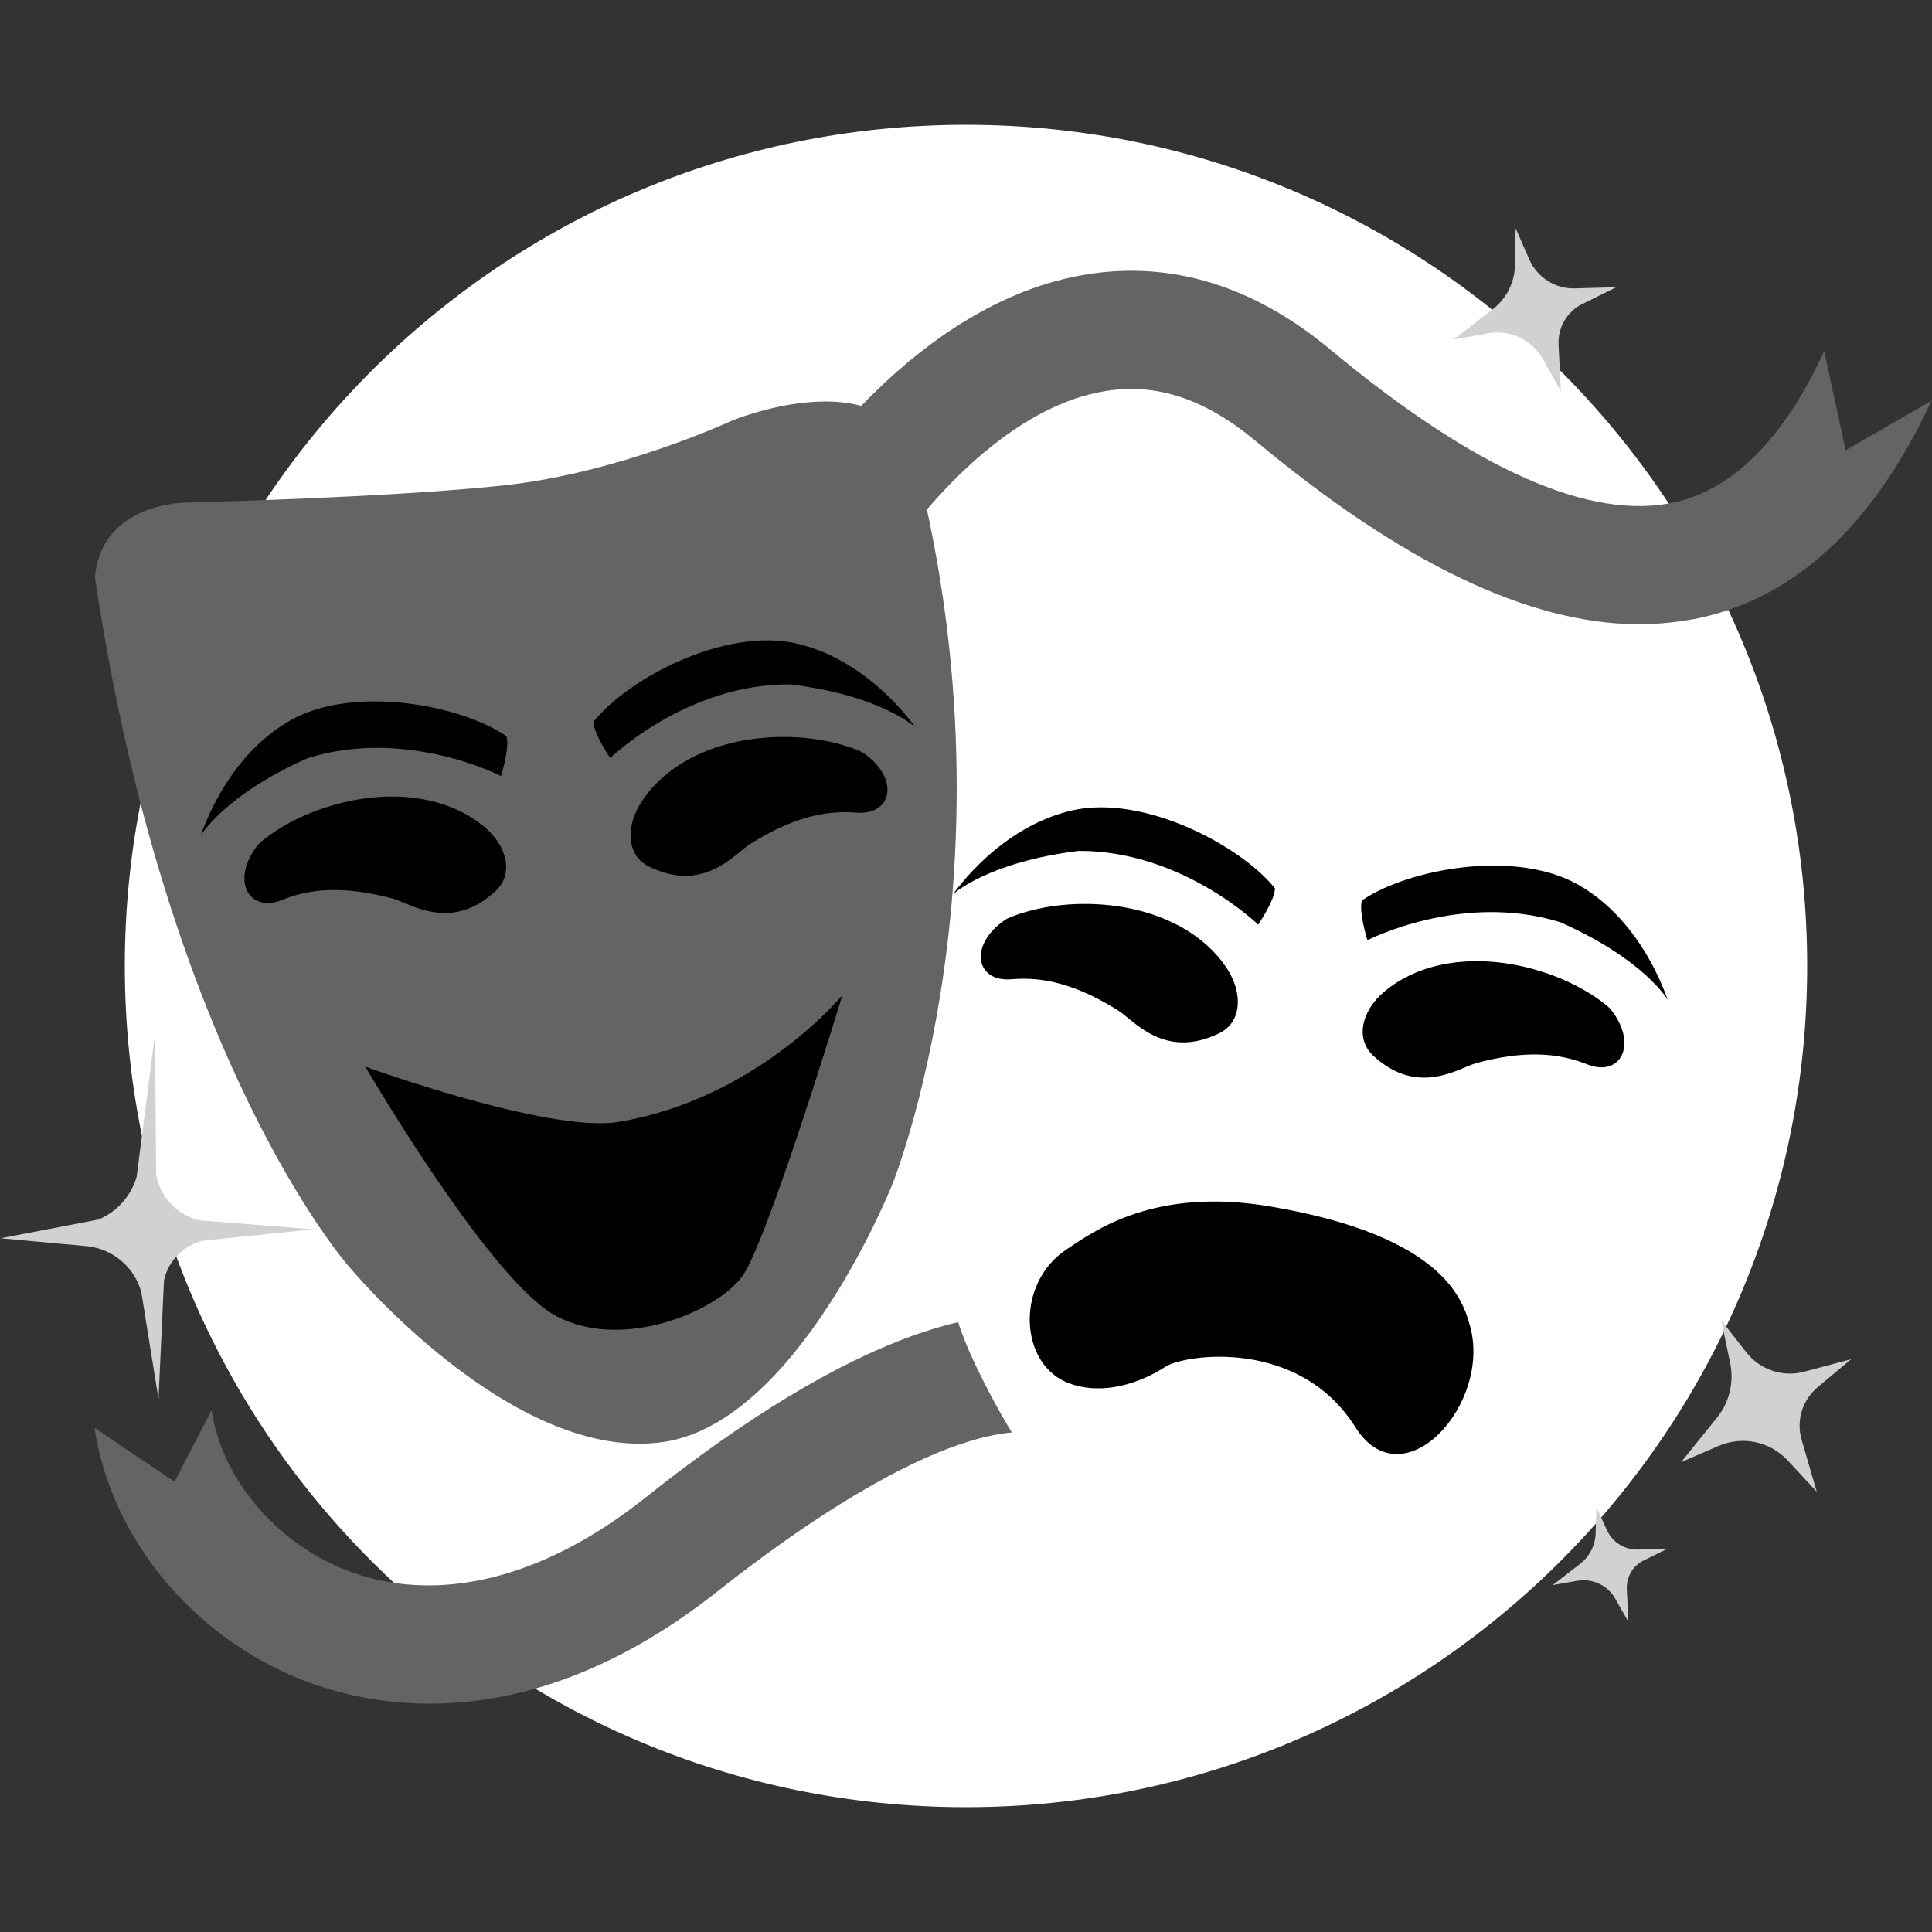 <svg xmlns="http://www.w3.org/2000/svg" xmlns:xlink="http://www.w3.org/1999/xlink" width="500" zoomAndPan="magnify" viewBox="0 0 375 375" height="500" preserveAspectRatio="xMidYMid meet" version="1.0"><rect x="0" y="0" width="375" height="375" fill="#333333" stroke="none"/><defs><clipPath id="d074012a1d"><path d="M 24.227 24.227 L 350.773 24.227 L 350.773 350.773 L 24.227 350.773 Z M 24.227 24.227 " clip-rule="nonzero"/></clipPath><clipPath id="dab9d4bd9e"><path d="M 187.5 24.227 C 97.328 24.227 24.227 97.328 24.227 187.5 C 24.227 277.672 97.328 350.773 187.5 350.773 C 277.672 350.773 350.773 277.672 350.773 187.5 C 350.773 97.328 277.672 24.227 187.5 24.227 Z M 187.5 24.227 " clip-rule="nonzero"/></clipPath><clipPath id="ac18d1bb15"><path d="M 0.227 0.227 L 326.773 0.227 L 326.773 326.773 L 0.227 326.773 Z M 0.227 0.227 " clip-rule="nonzero"/></clipPath><clipPath id="594051260a"><path d="M 163.5 0.227 C 73.328 0.227 0.227 73.328 0.227 163.5 C 0.227 253.672 73.328 326.773 163.5 326.773 C 253.672 326.773 326.773 253.672 326.773 163.5 C 326.773 73.328 253.672 0.227 163.5 0.227 Z M 163.5 0.227 " clip-rule="nonzero"/></clipPath><clipPath id="e8516adde0"><rect x="0" width="327" y="0" height="327"/></clipPath><clipPath id="fcb6597a8f"><path d="M 18 255 L 234 255 L 234 330.816 L 18 330.816 Z M 18 255 " clip-rule="nonzero"/></clipPath><clipPath id="8b80e0b139"><path d="M 282 44.316 L 314 44.316 L 314 76 L 282 76 Z M 282 44.316 " clip-rule="nonzero"/></clipPath></defs><g clip-path="url(#d074012a1d)"><g clip-path="url(#dab9d4bd9e)"><g transform="matrix(1, 0, 0, 1, 24, 24)"><g clip-path="url(#e8516adde0)"><g clip-path="url(#ac18d1bb15)"><g clip-path="url(#594051260a)"><path fill="#ffffff" d="M 0.227 0.227 L 326.773 0.227 L 326.773 326.773 L 0.227 326.773 Z M 0.227 0.227 " fill-opacity="1" fill-rule="nonzero"/></g></g></g></g></g></g><g clip-path="url(#fcb6597a8f)"><path fill="#656363" d="M 83.465 330.676 C 73.094 330.676 64.613 328.406 58.629 326.059 C 37.355 317.656 21.531 298.5 18.348 277.145 L 33.871 287.594 L 41.066 273.738 C 43.031 286.914 53.48 299.332 67.035 304.707 C 84.527 311.598 105.273 306.602 125.262 290.699 C 144.645 275.254 162.059 264.73 176.898 259.352 C 190.074 254.582 201.734 253.75 211.504 256.855 C 227.934 262.004 232.477 275.934 233.004 277.523 L 210.973 284.035 C 210.973 284.035 210.973 284.113 211.047 284.34 C 210.895 283.887 209.305 280.098 204.156 278.586 C 186.289 273.586 153.051 297.969 139.57 308.645 C 118.145 325.68 98.762 330.676 83.465 330.676 Z M 83.465 330.676 " fill-opacity="1" fill-rule="nonzero"/></g><path fill="#656363" d="M 317.883 121.172 C 296.605 121.02 272.152 109.281 243.531 85.434 C 233.914 77.48 224.523 74.301 214.684 75.891 C 191.133 79.602 172.812 108.223 172.582 108.449 L 153.125 96.258 C 154.109 94.746 177.125 58.629 210.973 53.254 C 227.477 50.602 243.379 55.523 258.145 67.789 C 286.234 91.188 308.797 101.18 325.152 97.473 C 336.512 94.898 346.277 85.055 354.074 68.168 L 358.242 87.402 L 374.898 77.785 C 363.918 101.484 348.926 115.645 330.227 119.883 C 326.211 120.715 322.125 121.172 317.883 121.172 Z M 317.883 121.172 " fill-opacity="1" fill-rule="nonzero"/><g clip-path="url(#8b80e0b139)"><path fill="#d1d1d1" d="M 294.184 44.316 L 294.031 51.664 C 293.957 54.918 292.367 57.945 289.793 59.992 L 282.145 65.898 L 288.883 64.688 C 293.125 63.93 297.363 65.973 299.484 69.684 L 302.969 75.969 L 302.512 66.883 C 302.363 63.551 304.18 60.445 307.133 59.008 L 313.719 55.75 L 305.617 55.977 C 301.906 56.055 298.5 53.934 296.91 50.527 Z M 294.184 44.316 " fill-opacity="1" fill-rule="nonzero"/></g><path fill="#d1d1d1" d="M 30.086 200.824 L 26.527 228.383 C 25.469 232.094 22.742 235.199 19.105 236.715 L 0.102 240.348 L 16.684 241.863 C 21.832 242.316 26.148 245.949 27.438 250.871 L 30.766 271.543 L 31.828 248.523 C 32.66 244.664 35.688 241.637 39.551 240.801 L 60.75 238.605 L 38.719 236.863 C 34.402 235.879 31.07 232.32 30.312 227.93 Z M 30.086 200.824 " fill-opacity="1" fill-rule="nonzero"/><path fill="#d1d1d1" d="M 334.086 256.25 L 335.828 264.578 C 336.586 268.289 335.676 272.148 333.328 275.102 L 326.289 283.809 L 333.633 280.629 C 338.25 278.66 343.551 279.797 346.957 283.43 L 352.637 289.562 L 349.684 279.418 C 348.625 275.707 349.836 271.77 352.789 269.273 L 359.301 263.82 L 350.215 266.242 C 346.051 267.379 341.582 265.863 338.934 262.457 Z M 334.086 256.25 " fill-opacity="1" fill-rule="nonzero"/><path fill="#d1d1d1" d="M 309.859 292.516 L 309.707 297.664 C 309.629 299.938 308.57 302.059 306.754 303.496 L 301.379 307.66 L 306.148 306.828 C 309.102 306.297 312.129 307.734 313.566 310.387 L 316.066 314.777 L 315.762 308.418 C 315.688 306.07 316.898 303.949 319.02 302.891 L 323.637 300.617 L 317.961 300.77 C 315.309 300.844 312.961 299.332 311.902 296.984 Z M 309.859 292.516 " fill-opacity="1" fill-rule="nonzero"/><path fill="#ffffff" d="M 180.078 119.582 C 165.922 213.09 187.879 261.699 187.879 261.699 C 187.879 261.699 207.109 307.961 236.488 312.355 C 262.535 316.215 293.426 277.523 293.426 277.523 C 293.426 277.523 336.281 224.824 339.008 140.934 C 335.148 124.047 307.133 126.773 307.133 126.773 C 307.133 126.773 283.355 130.105 261.098 125.789 C 238.836 121.473 201.055 110.871 201.055 110.871 C 201.055 110.871 185.531 106.102 180.078 119.582 Z M 180.078 119.582 " fill-opacity="1" fill-rule="nonzero"/><path fill="#656363" d="M 18.426 112.008 C 32.281 205.594 67.566 245.648 67.566 245.648 C 67.566 245.648 99.441 284.262 128.895 279.871 C 154.941 275.934 173.191 229.898 173.191 229.898 C 173.191 229.898 198.781 166.902 176.75 85.961 C 168.039 70.895 142.07 81.645 142.07 81.645 C 142.07 81.645 120.34 91.793 97.777 94.215 C 75.211 96.637 36.066 97.547 36.066 97.547 C 36.066 97.547 19.711 97.547 18.426 112.008 Z M 18.426 112.008 " fill-opacity="1" fill-rule="nonzero"/><path fill="#000000" d="M 206.961 242.543 C 212.336 238.984 223.996 230.277 246.785 234.215 C 280.555 239.969 283.961 252.691 285.25 257.082 C 289.793 272.375 272.301 291.684 263.066 276.996 C 252.086 259.578 229.902 262.91 226.266 265.258 C 221.344 268.438 214.152 270.938 207.566 268.516 C 197.875 265.031 196.965 249.207 206.961 242.543 Z M 206.961 242.543 " fill-opacity="1" fill-rule="nonzero"/><path fill="#000000" d="M 195.297 178.41 C 195.297 178.41 202.266 174.852 213.32 175.535 C 224.375 176.215 233.535 180.836 238.23 188.105 C 241.258 192.797 241.031 198.402 236.715 200.52 C 225.965 205.82 219.98 197.945 217.031 196.129 C 208.926 191.055 202.492 189.543 196.359 190.07 C 189.242 190.68 187.953 183.258 195.297 178.41 Z M 195.297 178.41 " fill-opacity="1" fill-rule="nonzero"/><path fill="#000000" d="M 185 173.566 C 185.457 172.961 194.086 160.469 208.172 157.285 C 222.027 154.184 240.805 164.102 247.469 172.43 C 247.469 174.703 244.211 179.473 244.211 179.473 C 244.211 179.473 229.445 165.086 209.383 165.16 C 191.59 167.355 185 173.566 185 173.566 Z M 185 173.566 " fill-opacity="1" fill-rule="nonzero"/><path fill="#000000" d="M 312.508 195.75 C 312.508 195.75 306.906 190.301 296.152 187.727 C 285.402 185.152 275.332 186.891 268.668 192.496 C 264.352 196.129 262.988 201.504 266.473 204.836 C 275.18 213.016 283.207 207.262 286.535 206.352 C 295.773 203.852 302.363 204.309 308.039 206.578 C 314.703 209.227 318.035 202.488 312.508 195.75 Z M 312.508 195.75 " fill-opacity="1" fill-rule="nonzero"/><path fill="#000000" d="M 323.715 194.086 C 323.41 193.402 318.867 178.867 306.375 171.75 C 294.031 164.707 273.137 168.719 264.352 174.777 C 263.672 176.973 265.414 182.5 265.414 182.5 C 265.414 182.5 283.734 173.035 302.891 179.02 C 319.246 186.285 323.715 194.086 323.715 194.086 Z M 323.715 194.086 " fill-opacity="1" fill-rule="nonzero"/><path fill="#000000" d="M 50.227 163.797 C 50.227 163.797 55.828 158.348 66.582 155.773 C 77.332 153.199 87.402 154.941 94.066 160.543 C 98.383 164.176 99.746 169.555 96.262 172.883 C 87.555 181.062 79.527 175.309 76.195 174.398 C 66.961 171.977 60.371 172.355 54.695 174.703 C 48.031 177.277 44.699 170.539 50.227 163.797 Z M 50.227 163.797 " fill-opacity="1" fill-rule="nonzero"/><path fill="#000000" d="M 38.945 162.207 C 39.246 161.527 43.789 146.988 56.285 139.871 C 68.625 132.832 89.523 136.844 98.305 142.902 C 98.988 145.098 97.246 150.625 97.246 150.625 C 97.246 150.625 78.922 141.16 59.766 147.141 C 43.488 154.336 38.945 162.207 38.945 162.207 Z M 38.945 162.207 " fill-opacity="1" fill-rule="nonzero"/><path fill="#000000" d="M 167.359 146.004 C 167.359 146.004 160.395 142.445 149.34 143.129 C 138.285 143.809 129.121 148.43 124.43 155.773 C 121.398 160.469 121.625 166.07 125.941 168.191 C 136.695 173.492 142.676 165.617 145.629 163.797 C 153.73 158.727 160.168 157.211 166.301 157.742 C 173.418 158.195 174.629 150.852 167.359 146.004 Z M 167.359 146.004 " fill-opacity="1" fill-rule="nonzero"/><path fill="#000000" d="M 177.656 141.16 C 177.203 140.555 168.57 128.059 154.488 124.879 C 140.633 121.777 121.855 131.695 115.191 140.098 C 115.191 142.371 118.445 147.141 118.445 147.141 C 118.445 147.141 133.211 132.754 153.277 132.832 C 171.07 134.949 177.656 141.16 177.656 141.16 Z M 177.656 141.16 " fill-opacity="1" fill-rule="nonzero"/><path fill="#000000" d="M 70.898 207.031 C 70.898 207.031 94.141 246.859 107.012 254.887 C 119.355 262.531 138.586 255.113 144.039 247.77 C 148.883 241.258 163.496 193.176 163.496 193.176 C 163.496 193.176 146.84 213.395 119.887 217.785 C 106.332 219.906 70.898 207.031 70.898 207.031 Z M 70.898 207.031 " fill-opacity="1" fill-rule="nonzero"/></svg>